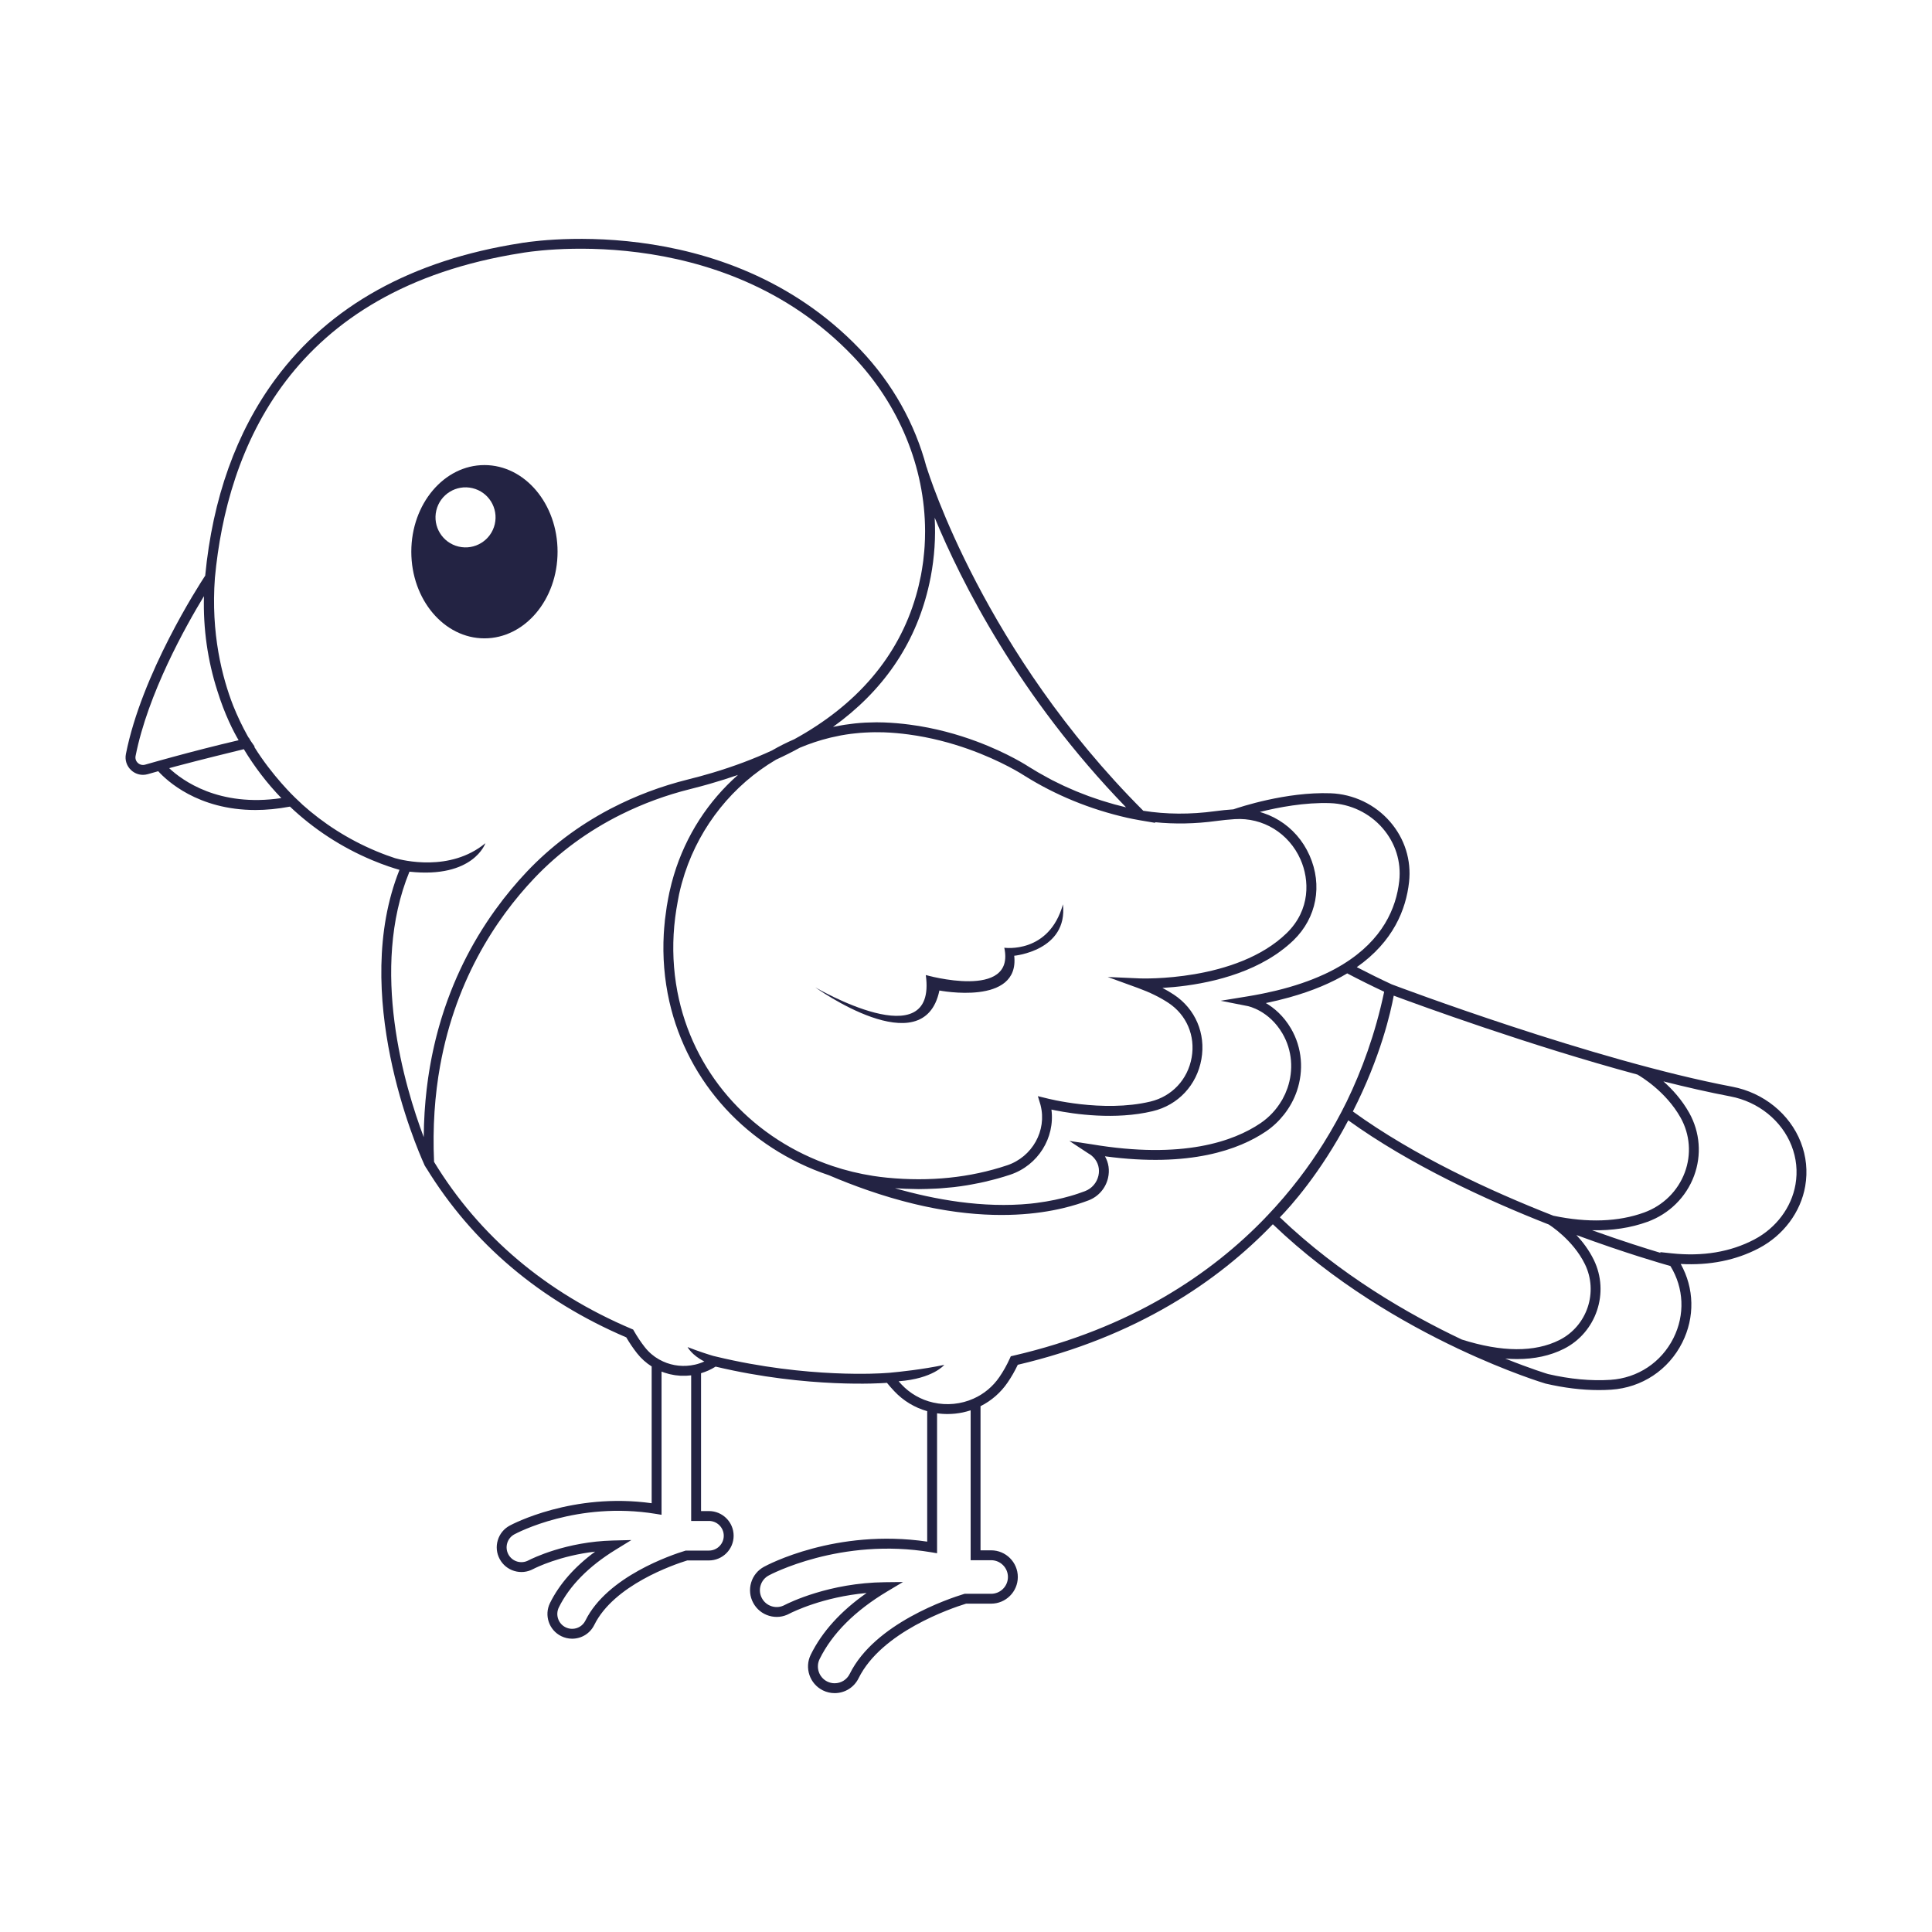 <?xml version="1.0" encoding="utf-8"?>
<!-- Generator: Adobe Illustrator 27.5.0, SVG Export Plug-In . SVG Version: 6.00 Build 0)  -->
<svg version="1.1" xmlns="http://www.w3.org/2000/svg" xmlns:xlink="http://www.w3.org/1999/xlink" x="0px" y="0px"
	 viewBox="0 0 500 500" style="enable-background:new 0 0 500 500;" xml:space="preserve">
<g id="BACKGROUND">
	<rect style="fill:#FFFFFF;" width="500" height="500"/>
</g>
<g id="OBJECTS">
	<g>
		<path style="fill:#232343;" d="M466.036,295.593c-2.851-7.317-9.639-12.815-17.715-14.349
			c-36.032-6.849-86.525-25.88-88.134-26.489c-3.018-1.396-6.049-2.902-9.052-4.456c9.438-6.616,12.741-14.915,13.525-22.002
			c0.63-5.691-1.109-11.239-4.896-15.622c-3.869-4.478-9.491-7.167-15.427-7.378c-11.492-0.418-23.584,3.623-25.137,4.16
			c-1.648,0.114-3.202,0.269-4.737,0.479c-6.426,0.877-12.656,0.83-18.577-0.109c-41.147-41.113-55.487-86.987-56.078-88.925
			l-0.026,0.007c-2.942-11.153-8.797-21.714-17.215-30.517c-35.282-36.895-87.438-27.541-87.921-27.448
			c-28.062,4.392-49.382,16.225-63.366,35.169c-10.138,13.733-16.249,30.846-18.172,50.859
			c-1.752,2.663-16.439,25.437-20.526,46.182c-0.305,1.548,0.208,3.11,1.372,4.18c0.85,0.781,1.932,1.196,3.046,1.196
			c0.417,0,0.839-0.059,1.254-0.177c0.78-0.223,1.692-0.482,2.694-0.762c2.138,2.363,10.232,10.037,25.156,10.037
			c2.742,0,5.728-0.274,8.938-0.874c6.079,5.761,13.246,10.496,21.31,13.871c3.121,1.306,5.576,2.082,7.032,2.492
			c-12.781,31.956,4.336,71.653,6.36,76.136l0.065,0.125l0.004,0.087l0.168,0.277c0.032,0.052,0.066,0.102,0.098,0.154l0.186,0.358
			l0.035-0.008c11.971,19.532,29.382,34.291,51.775,43.864c0.871,1.484,1.809,2.867,2.79,4.114c1.072,1.367,2.352,2.502,3.786,3.411
			v35.4c-20.457-2.851-36.067,5.429-36.733,5.789c-1.503,0.807-2.601,2.15-3.091,3.785c-0.493,1.639-0.316,3.371,0.496,4.879
			c0.81,1.503,2.156,2.598,3.791,3.085c1.634,0.485,3.359,0.308,4.855-0.498c0.777-0.399,6.982-3.469,16.049-4.511
			c-5.345,3.943-9.265,8.404-11.683,13.307c-1.555,3.162-0.254,7.002,2.902,8.56c0.88,0.434,1.856,0.664,2.825,0.664
			c2.451,0,4.649-1.366,5.736-3.564c5.098-10.321,20.54-15.601,24.061-16.689h5.616c3.523,0,6.389-2.866,6.389-6.389
			c0-3.523-2.866-6.39-6.389-6.39h-2.045v-35.675c1.331-0.4,2.595-0.967,3.768-1.709c23.993,5.708,43.551,4.252,43.706,4.24
			c0.212-0.01,0.421-0.023,0.641-0.037c0.597,0.731,1.229,1.453,1.885,2.149c2.333,2.486,5.267,4.257,8.528,5.18v33.762
			c-23.648-3.477-41.47,6.092-42.223,6.504c-1.622,0.872-2.807,2.323-3.337,4.087c-0.53,1.768-0.34,3.636,0.536,5.259
			c0.875,1.628,2.331,2.815,4.101,3.343c1.767,0.528,3.632,0.334,5.244-0.543c0.954-0.49,8.75-4.344,19.998-5.355
			c-6.674,4.669-11.525,10.021-14.448,15.951c-1.685,3.407-0.284,7.555,3.126,9.248c0.96,0.473,1.986,0.714,3.049,0.714
			c2.647,0,5.02-1.475,6.196-3.851c5.901-11.956,23.808-18.065,27.824-19.304h6.484c3.805,0,6.901-3.096,6.901-6.901
			c0-3.805-3.096-6.901-6.901-6.901h-2.75v-37.305c2.811-1.409,5.225-3.506,7.004-6.116c0.983-1.429,1.869-2.974,2.637-4.598
			c30.829-7.249,51.86-21.656,66.008-36.374c15.706,15.077,33.867,25.539,47.835,32.152l-0.008,0.026
			c0.062,0.02,0.121,0.036,0.182,0.056c13.008,6.144,22.336,8.94,22.563,9.005c4.812,1.118,9.441,1.681,13.806,1.681
			c1.078,0,2.141-0.035,3.186-0.104c7.95-0.524,14.829-5.086,18.4-12.2c3.284-6.542,3.111-14.039-0.403-20.334
			c7.512,0.407,14.294-0.956,20.225-4.071c6.349-3.335,10.833-9.338,11.995-16.059C467.856,303.106,467.469,299.273,466.036,295.593
			z M350.118,287.644c7.216-14.152,9.825-25.849,10.579-29.97c6.673,2.483,35.156,12.896,63.069,20.426
			c0.803,0.456,7.36,4.334,11.179,11.165c2.424,4.337,2.819,9.496,1.083,14.155c-1.797,4.821-5.639,8.606-10.541,10.383
			c-6.679,2.421-14.579,2.693-23.484,0.824C385.703,308.239,365.956,299.122,350.118,287.644z M344.246,207.85
			c5.228,0.186,10.179,2.554,13.585,6.495c3.317,3.839,4.84,8.694,4.29,13.67c-0.771,6.962-4.24,15.197-14.524,21.523
			c-0.628,0.385-1.272,0.762-1.939,1.126c-0.101,0.055-0.198,0.112-0.3,0.167c-0.788,0.422-1.605,0.829-2.446,1.222
			c-0.106,0.05-0.215,0.098-0.323,0.148c-1.76,0.807-3.631,1.552-5.616,2.23c-0.075,0.026-0.152,0.051-0.228,0.076
			c-0.984,0.332-1.994,0.65-3.032,0.951c-0.026,0.007-0.05,0.015-0.076,0.023c-1.062,0.306-2.154,0.594-3.27,0.867
			c-0.127,0.031-0.259,0.06-0.387,0.091c-0.938,0.225-1.898,0.435-2.873,0.636c-0.253,0.052-0.504,0.105-0.76,0.155
			c-1.121,0.222-2.26,0.432-3.43,0.623l-2.342,0.383l-4.672,0.763l6.974,1.372c0.225,0.044,5.551,1.152,9.024,7.11
			c2.551,4.377,2.876,9.516,1.298,14.106c-0.106,0.309-0.238,0.61-0.361,0.914c-0.08,0.197-0.147,0.399-0.235,0.594
			c-0.185,0.411-0.395,0.812-0.611,1.21c-0.044,0.081-0.079,0.166-0.124,0.247c-0.064,0.113-0.141,0.22-0.207,0.332
			c-1.326,2.242-3.151,4.244-5.451,5.801c-6.91,4.68-20.103,9.424-43.718,5.454l-5.734-0.861l4.997,3.286
			c0.006,0.003,0.592,0.279,1.246,0.968c1.204,1.267,1.667,2.992,1.271,4.735c-0.418,1.837-1.714,3.332-3.47,3.999
			c-0.063,0.024-0.131,0.048-0.195,0.072c-0.568,0.214-1.14,0.414-1.714,0.606c-0.264,0.088-0.534,0.175-0.811,0.262
			c-0.35,0.111-0.702,0.214-1.055,0.317c-2.464,0.714-5.383,1.36-8.763,1.795c-0.192,0.024-0.384,0.048-0.577,0.071
			c-0.328,0.039-0.656,0.078-0.992,0.114c-12.302,1.232-24.909-1.074-35.078-3.992c0.283,0.02,0.563,0.028,0.845,0.046
			c0.627,0.039,1.253,0.076,1.876,0.101c0.76,0.031,1.514,0.046,2.268,0.057c0.391,0.005,0.787,0.029,1.176,0.029
			c0.266,0,0.528-0.012,0.793-0.015c0.416-0.004,0.829-0.013,1.243-0.023c0.813-0.02,1.621-0.054,2.427-0.098
			c0.391-0.022,0.783-0.04,1.172-0.067c1.001-0.07,1.996-0.16,2.985-0.268c0.167-0.018,0.336-0.029,0.503-0.049
			c1.141-0.133,2.272-0.295,3.396-0.478c0.348-0.057,0.693-0.124,1.04-0.186c0.794-0.141,1.583-0.292,2.368-0.458
			c0.393-0.083,0.785-0.171,1.176-0.26c0.771-0.177,1.537-0.369,2.299-0.571c0.346-0.092,0.693-0.179,1.037-0.275
			c1.087-0.306,2.167-0.63,3.234-0.987c7.187-2.402,11.605-9.543,10.656-16.854c0.281,0.06,0.588,0.125,0.921,0.191
			c4.987,0.999,15.583,2.546,25.28,0.227c6.594-1.578,11.426-6.738,12.611-13.465c1.167-6.623-1.561-13.019-7.118-16.688
			c-0.464-0.307-0.945-0.608-1.444-0.901c-0.094-0.055-0.197-0.107-0.292-0.162c-0.404-0.232-0.811-0.463-1.236-0.686
			c7.24-0.415,19.64-2.134,29.258-8.591c0.12-0.08,0.242-0.155,0.361-0.237c0.319-0.22,0.632-0.45,0.944-0.681
			c0.345-0.253,0.685-0.513,1.02-0.78c0.227-0.181,0.455-0.361,0.677-0.549c0.575-0.483,1.14-0.98,1.682-1.507
			c5.973-5.812,7.557-14.22,4.133-21.943c-0.194-0.437-0.405-0.861-0.625-1.278c-0.061-0.115-0.124-0.228-0.186-0.342
			c-0.181-0.329-0.37-0.651-0.567-0.967c-0.054-0.087-0.107-0.176-0.162-0.262c-0.257-0.399-0.525-0.787-0.806-1.163
			c-0.027-0.036-0.055-0.07-0.082-0.105c-0.261-0.344-0.533-0.677-0.813-1.002c-0.058-0.067-0.116-0.134-0.175-0.2
			c-0.637-0.718-1.318-1.386-2.042-1.998c-0.026-0.022-0.052-0.042-0.078-0.064c-0.347-0.29-0.703-0.567-1.067-0.832
			c-0.035-0.026-0.07-0.052-0.106-0.077c-0.78-0.559-1.599-1.06-2.451-1.499c-0.044-0.023-0.089-0.045-0.134-0.067
			c-0.401-0.203-0.809-0.393-1.224-0.569c-0.026-0.011-0.051-0.023-0.077-0.034c-0.449-0.187-0.904-0.359-1.367-0.512
			c-0.017-0.006-0.034-0.01-0.051-0.016c-0.281-0.092-0.563-0.183-0.848-0.263C330.816,208.934,337.716,207.622,344.246,207.85z
			 M314.81,212.467c1.534-0.21,3.086-0.366,4.74-0.476c7.316-0.467,14.004,3.631,17.017,10.427
			c2.335,5.266,2.622,13.042-3.579,19.075c-13.02,12.669-37.75,11.732-37.996,11.717l-8.32-0.367l7.827,2.845
			c3.034,1.103,5.689,2.402,7.893,3.862c4.694,3.101,6.998,8.508,6.011,14.113c-1.005,5.709-5.102,10.085-10.689,11.422
			c-12.333,2.946-26.767-0.825-26.911-0.864l-2.204-0.538l0.663,2.194c0.016,0.07,0.033,0.14,0.041,0.165
			c1.668,6.533-2.137,13.36-8.662,15.54c-9.582,3.209-20.048,4.284-31.1,3.195c-1.208-0.119-2.41-0.272-3.605-0.458
			c-3.584-0.558-7.1-1.413-10.491-2.554c-20.317-6.846-35.169-22.977-39.73-43.15c-1.235-5.485-1.694-11.114-1.378-16.826
			c0.158-2.844,0.531-5.711,1.074-8.59c0.112-0.594,0.209-1.186,0.337-1.781c0.002-0.011,0.005-0.021,0.008-0.032
			c0.188-0.864,0.399-1.72,0.628-2.57c0.035-0.132,0.075-0.261,0.112-0.393c0.217-0.78,0.446-1.555,0.697-2.322
			c0.016-0.049,0.032-0.097,0.048-0.145c4.06-12.288,12.446-22.795,23.602-29.36c2.126-0.971,4.189-2.006,6.137-3.079
			c2.52-1.065,5.094-1.916,7.71-2.56c0.119-0.029,0.238-0.06,0.357-0.088c0.756-0.18,1.516-0.34,2.278-0.485
			c0.121-0.023,0.24-0.051,0.362-0.073c0.828-0.151,1.66-0.279,2.496-0.389c0.285-0.037,0.572-0.063,0.858-0.095
			c0.55-0.063,1.102-0.121,1.655-0.165c0.358-0.029,0.717-0.05,1.076-0.071c0.502-0.03,1.005-0.053,1.51-0.068
			c0.359-0.011,0.718-0.021,1.078-0.024c0.71-0.006,1.421-0.003,2.135,0.02c0.075,0.002,0.149,0.001,0.224,0.004
			c2.216,0.081,4.373,0.28,6.465,0.562c5.705,0.768,10.898,2.179,15.29,3.731c8.811,3.115,14.412,6.78,14.521,6.852
			c8.08,5.087,17.079,8.781,26.748,10.977c0.992,0.224,1.995,0.417,3.005,0.59c0.114,0.02,0.224,0.047,0.338,0.066l3.958,0.667
			l-0.186-0.185C304,213.308,309.337,213.213,314.81,212.467z M291.417,208.933c-0.409-0.097-0.815-0.201-1.222-0.304
			c-0.603-0.153-1.207-0.303-1.804-0.467c-0.519-0.143-1.032-0.3-1.547-0.453c-0.608-0.18-1.218-0.357-1.819-0.549
			c-0.513-0.164-1.018-0.343-1.526-0.516c-0.589-0.201-1.18-0.397-1.762-0.61c-0.525-0.192-1.042-0.4-1.561-0.602
			c-0.553-0.215-1.109-0.424-1.656-0.65c-0.539-0.223-1.068-0.463-1.6-0.696c-0.518-0.227-1.041-0.447-1.552-0.684
			c-0.523-0.243-1.035-0.503-1.552-0.756c-0.514-0.252-1.032-0.495-1.539-0.757c-0.407-0.21-0.803-0.436-1.206-0.653
			c-1.594-0.859-3.163-1.755-4.686-2.716c-0.371-0.246-5.499-3.604-13.658-6.643c-4.831-1.801-10.73-3.484-17.332-4.347
			c-2.127-0.278-4.323-0.477-6.585-0.56c-0.667-0.024-1.331-0.036-1.995-0.036c-0.086,0-0.17,0.006-0.256,0.007
			c-0.652,0.003-1.301,0.025-1.948,0.051c-0.235,0.009-0.472,0.009-0.707,0.022c-0.873,0.047-1.74,0.118-2.603,0.206
			c-0.255,0.026-0.508,0.063-0.763,0.094c-0.644,0.076-1.286,0.158-1.924,0.256c-0.245,0.038-0.49,0.082-0.734,0.124
			c-0.686,0.115-1.368,0.243-2.046,0.384c-0.082,0.017-0.165,0.029-0.246,0.046c12.833-9.218,21.079-21.175,24.592-35.668
			c0.004-0.017,0.009-0.033,0.013-0.05c0.25-1.036,0.481-2.084,0.682-3.146c0.964-5.067,1.304-10.179,1.02-15.291
			C248.683,150.403,263.62,180.262,291.417,208.933z M37.55,197.895c-0.661,0.191-1.36,0.023-1.867-0.443
			c-0.511-0.47-0.727-1.127-0.594-1.804c3.176-16.118,12.959-33.578,17.694-41.364c-0.231,8.463,0.972,16.699,3.442,24.421
			c1.942,6.285,4.24,10.678,5.527,12.865c-6.183,1.449-12.071,2.977-17.051,4.331c-1.323,0.354-2.552,0.691-3.613,0.995
			C39.819,197.25,38.634,197.585,37.55,197.895z M43.783,198.803c0.608-0.167,1.234-0.338,1.888-0.515
			c6.302-1.68,14.621-3.715,17.436-4.399c2.749,4.564,5.998,8.814,9.708,12.657C56.633,208.964,47.139,201.956,43.783,198.803z
			 M105.964,225.589c16.604,1.794,19.654-7.37,19.654-7.37c-9.149,7.568-21.541,4.401-23.377,3.875
			c-1.312-0.426-2.975-1.021-4.903-1.827c-7.179-3.005-13.615-7.134-19.175-12.123l0.017-0.003l-1.795-1.696
			c-0.063-0.059-5.927-5.639-10.597-13.183l0.132-0.03l-1.052-1.508l-0.449-0.78l-0.044,0.01c-0.08-0.131-0.168-0.277-0.266-0.442
			c-1.414-2.543-2.675-5.176-3.764-7.892c-2.845-7.292-5.802-18.687-4.726-33.098c3.109-33.164,19.413-74.661,79.462-84.06
			c0.508-0.096,51.334-9.176,85.639,26.696c12.034,12.584,18.645,28.883,18.692,45.227c0,0.043,0.001,0.085,0.001,0.128
			c0,0.668-0.012,1.336-0.033,2.004c-0.021,0.621-0.048,1.241-0.088,1.861c-0.028,0.438-0.064,0.875-0.101,1.313
			c-0.071,0.814-0.15,1.628-0.254,2.44c-0.032,0.253-0.072,0.506-0.107,0.759c-0.127,0.897-0.267,1.794-0.434,2.689
			c-0.012,0.067-0.022,0.134-0.035,0.201c-0.023,0.121-0.052,0.24-0.076,0.361c-0.164,0.838-0.348,1.665-0.544,2.486
			c-0.106,0.441-0.219,0.878-0.334,1.314c-0.12,0.457-0.249,0.909-0.379,1.361c-4.529,15.586-15.202,28.084-31.471,37.012
			c-1.989,0.855-3.918,1.833-5.786,2.914c-4.702,2.174-9.794,4.092-15.282,5.735c-0.046,0.014-0.092,0.028-0.138,0.042
			c-2.037,0.608-4.128,1.178-6.271,1.711c-6.996,1.739-13.633,4.249-19.798,7.448c-0.146,0.076-0.295,0.146-0.441,0.222
			c-0.069,0.036-0.135,0.076-0.204,0.112c-8.002,4.237-15.191,9.651-21.291,16.095c-2.675,2.827-5.438,6.101-8.128,9.826
			c-0.015,0.02-0.03,0.041-0.044,0.061c-0.365,0.506-0.728,1.021-1.09,1.544c-0.029,0.042-0.058,0.083-0.086,0.125
			c-0.353,0.513-0.705,1.033-1.054,1.562c-0.033,0.05-0.065,0.1-0.098,0.15c-0.347,0.527-0.691,1.061-1.033,1.604
			c-0.033,0.053-0.066,0.106-0.099,0.159c-0.342,0.546-0.683,1.099-1.02,1.662c-0.028,0.046-0.055,0.094-0.083,0.14
			c-0.344,0.576-0.685,1.16-1.022,1.753c-0.009,0.016-0.018,0.033-0.028,0.049c-2.449,4.315-4.711,9.088-6.637,14.337
			c-0.05,0.135-0.101,0.268-0.15,0.404c-0.211,0.584-0.415,1.177-0.618,1.773c-0.075,0.22-0.152,0.438-0.226,0.66
			c-0.184,0.553-0.361,1.114-0.537,1.676c-0.086,0.274-0.172,0.546-0.256,0.823c-0.162,0.535-0.319,1.077-0.473,1.621
			c-0.09,0.315-0.18,0.63-0.267,0.948c-0.144,0.525-0.283,1.055-0.419,1.588c-0.09,0.349-0.178,0.699-0.265,1.051
			c-0.127,0.517-0.249,1.038-0.369,1.563c-0.087,0.381-0.172,0.763-0.255,1.148c-0.111,0.512-0.219,1.027-0.323,1.546
			c-0.082,0.411-0.161,0.825-0.239,1.241c-0.095,0.505-0.188,1.011-0.276,1.523c-0.077,0.447-0.149,0.898-0.221,1.349
			c-0.078,0.494-0.157,0.987-0.229,1.487c-0.07,0.486-0.134,0.978-0.198,1.47c-0.063,0.479-0.127,0.957-0.183,1.442
			c-0.063,0.536-0.117,1.08-0.172,1.622c-0.046,0.452-0.095,0.902-0.136,1.359c-0.055,0.615-0.099,1.24-0.145,1.865
			c-0.029,0.397-0.063,0.789-0.087,1.189c-0.049,0.785-0.084,1.582-0.118,2.381c-0.01,0.249-0.026,0.494-0.035,0.745
			c-0.038,1.071-0.062,2.152-0.071,3.247C104.767,281.315,95.609,250.781,105.964,225.589z M183.474,393.619
			c2.114,0,3.834,1.72,3.834,3.834c0,2.113-1.72,3.834-3.834,3.834h-5.997l-0.182,0.055c-3.314,1.006-20.133,6.605-25.79,18.057
			c-0.653,1.32-1.973,2.141-3.445,2.141c-0.578,0-1.164-0.139-1.693-0.4c-1.894-0.934-2.674-3.241-1.741-5.138
			c2.77-5.616,7.728-10.647,14.735-14.954l4.04-2.483l-4.741,0.117c-12.15,0.299-20.904,4.629-21.9,5.142
			c-0.901,0.486-1.938,0.592-2.919,0.302c-0.979-0.293-1.786-0.949-2.271-1.848c-0.488-0.907-0.594-1.947-0.298-2.932
			c0.294-0.978,0.952-1.784,1.856-2.269c0.654-0.353,16.26-8.63,36.592-5.292l1.485,0.244v-37.063
			c0.176,0.07,0.356,0.13,0.535,0.194c0.087,0.031,0.173,0.065,0.26,0.094c0.396,0.133,0.796,0.25,1.2,0.35
			c0.093,0.023,0.188,0.042,0.282,0.063c0.338,0.077,0.678,0.143,1.02,0.197c0.1,0.016,0.199,0.034,0.299,0.048
			c0.412,0.057,0.826,0.098,1.242,0.122c0.088,0.005,0.176,0.005,0.263,0.008c0.351,0.014,0.702,0.015,1.055,0.005
			c0.106-0.003,0.212-0.005,0.319-0.01c0.397-0.019,0.794-0.049,1.191-0.098v37.682H183.474z M256.508,403.781
			c2.396,0,4.345,1.949,4.345,4.345c0,2.396-1.949,4.345-4.345,4.345h-6.866l-0.182,0.055c-3.802,1.156-23.092,7.583-29.552,20.673
			c-0.741,1.497-2.237,2.427-3.905,2.427c-0.667,0-1.313-0.152-1.916-0.448c-2.146-1.066-3.029-3.679-1.968-5.825
			c3.264-6.621,9.156-12.509,17.512-17.502l4.063-2.428l-4.732,0.053c-14.329,0.16-24.716,5.292-25.898,5.9
			c-1.018,0.554-2.19,0.676-3.3,0.344c-1.113-0.333-2.03-1.079-2.581-2.107c-0.552-1.023-0.672-2.199-0.338-3.314
			c0.333-1.109,1.078-2.022,2.107-2.575c0.182-0.101,18.547-9.963,42.069-5.995l1.491,0.252v-36.218
			c0.089,0.013,0.178,0.019,0.267,0.03c0.189,0.024,0.378,0.045,0.567,0.064c0.174,0.017,0.348,0.032,0.522,0.044
			c0.186,0.013,0.372,0.023,0.559,0.03c0.177,0.007,0.353,0.013,0.53,0.015c0.082,0.001,0.164,0.007,0.247,0.007
			c0.051,0,0.102-0.008,0.154-0.008c0.589-0.005,1.177-0.034,1.762-0.092c0.08-0.008,0.16-0.019,0.24-0.028
			c0.604-0.068,1.204-0.159,1.798-0.284c0.041-0.009,0.081-0.02,0.122-0.029c0.6-0.13,1.194-0.289,1.779-0.477
			c0.032-0.01,0.064-0.018,0.096-0.029c0.016-0.005,0.032-0.009,0.048-0.014v38.791H256.508z M262.211,350.858l-0.617,0.143
			l-0.26,0.577c-0.765,1.698-1.666,3.307-2.683,4.783c-1.672,2.455-3.986,4.39-6.697,5.597c-3.237,1.458-6.941,1.821-10.436,1.023
			l-0.009-0.002c-3.161-0.711-6.002-2.336-8.218-4.698c-0.249-0.264-0.487-0.537-0.728-0.808c8.946-0.671,11.82-4.248,11.82-4.248
			c-5.596,1.188-11.648,1.818-14.189,2.049l-0.239,0.017c-0.392,0.028-0.777,0.056-1.212,0.077
			c-0.194,0.016-19.64,1.461-43.488-4.303l-0.554-0.134l-0.012,0.008c-1.148-0.34-3.766-1.151-6.741-2.317
			c0,0,1.037,2.064,4.333,3.725c-0.766,0.347-1.566,0.623-2.397,0.815l-0.02,0.004c-0.366,0.084-0.733,0.148-1.101,0.201
			c-2.8,0.397-5.63-0.119-8.094-1.492c-0.035-0.02-0.073-0.035-0.108-0.055l-0.013-0.007c-1.415-0.798-2.651-1.864-3.675-3.169
			c-0.987-1.254-1.929-2.661-2.798-4.179l-0.214-0.373l-0.396-0.169c-22.168-9.391-39.369-23.935-51.13-43.229
			c-0.204-4.508-0.153-8.82,0.116-12.943c0.002-0.024,0.002-0.05,0.004-0.074c0.055-0.837,0.125-1.661,0.198-2.483
			c0.018-0.199,0.03-0.404,0.049-0.602c0.056-0.598,0.126-1.183,0.192-1.773c0.046-0.414,0.085-0.835,0.136-1.245
			c0.046-0.374,0.102-0.739,0.152-1.11c0.082-0.612,0.16-1.227,0.251-1.83c0.027-0.177,0.059-0.348,0.087-0.524
			c3.738-23.81,14.843-40.351,24.69-50.759c6.388-6.752,14.021-12.334,22.553-16.576c5.621-2.794,11.628-5.011,17.94-6.579
			c0.308-0.077,0.609-0.16,0.915-0.238c0.566-0.145,1.132-0.29,1.704-0.444c0.532-0.143,1.058-0.289,1.584-0.437
			c0.311-0.087,0.622-0.176,0.934-0.266c2.447-0.704,4.834-1.454,7.141-2.259c-7.631,6.723-13.473,15.602-16.574,25.886
			c-0.052,0.172-0.098,0.346-0.148,0.519c-0.159,0.544-0.318,1.088-0.461,1.64c-0.198,0.757-0.381,1.519-0.548,2.286
			c-0.233,1.079-0.43,2.157-0.611,3.233c-0.021,0.124-0.05,0.248-0.07,0.372c-0.076,0.467-0.124,0.931-0.19,1.398
			c-0.104,0.734-0.219,1.469-0.299,2.202c-0.02,0.184-0.027,0.367-0.045,0.551c-0.102,1.009-0.193,2.018-0.249,3.023
			c-0.329,5.947,0.149,11.808,1.437,17.519c4.758,21.05,20.236,37.876,41.31,44.976c3.409,1.455,6.694,2.719,9.865,3.821
			c0.141,0.049,0.28,0.094,0.421,0.143c0.891,0.307,1.774,0.603,2.646,0.884c0.226,0.073,0.447,0.14,0.672,0.211
			c0.78,0.247,1.555,0.487,2.32,0.713c0.273,0.081,0.541,0.156,0.812,0.234c0.708,0.204,1.412,0.404,2.107,0.591
			c0.297,0.08,0.591,0.156,0.887,0.234c0.659,0.173,1.314,0.34,1.962,0.498c0.309,0.075,0.615,0.148,0.921,0.22
			c0.624,0.147,1.242,0.288,1.854,0.422c0.312,0.068,0.622,0.134,0.931,0.198c0.597,0.125,1.189,0.244,1.775,0.356
			c0.307,0.059,0.612,0.117,0.916,0.172c0.581,0.106,1.155,0.206,1.724,0.3c0.295,0.049,0.59,0.098,0.882,0.144
			c0.569,0.089,1.131,0.171,1.689,0.249c0.279,0.039,0.56,0.079,0.836,0.115c0.566,0.074,1.124,0.14,1.678,0.202
			c0.255,0.029,0.512,0.06,0.764,0.086c0.574,0.06,1.138,0.111,1.699,0.159c0.221,0.019,0.446,0.041,0.665,0.058
			c0.602,0.047,1.193,0.085,1.78,0.119c0.166,0.01,0.336,0.022,0.502,0.031c0.671,0.035,1.33,0.061,1.981,0.08
			c0.074,0.002,0.151,0.006,0.225,0.008c1.354,0.036,2.661,0.036,3.927,0.008c0.04-0.001,0.083-0.001,0.123-0.002
			c0.523-0.013,1.035-0.033,1.543-0.055c0.102-0.004,0.206-0.007,0.307-0.012c0.487-0.024,0.963-0.054,1.435-0.086
			c0.114-0.008,0.231-0.014,0.344-0.022c0.465-0.034,0.921-0.073,1.372-0.114c0.112-0.01,0.226-0.02,0.337-0.03
			c0.449-0.043,0.888-0.091,1.323-0.142c0.106-0.012,0.214-0.024,0.32-0.037c0.436-0.053,0.864-0.109,1.287-0.168
			c0.094-0.013,0.189-0.026,0.283-0.04c0.427-0.062,0.845-0.127,1.258-0.195c0.081-0.013,0.162-0.027,0.243-0.04
			c0.42-0.071,0.832-0.144,1.237-0.221c0.063-0.012,0.125-0.024,0.187-0.036c0.418-0.08,0.829-0.163,1.23-0.249
			c0.038-0.008,0.075-0.016,0.113-0.024c0.42-0.091,0.832-0.184,1.234-0.279c0.011-0.003,0.021-0.005,0.032-0.008
			c2.549-0.609,4.732-1.308,6.532-1.996c2.555-0.973,4.444-3.151,5.051-5.824c0.447-1.966,0.155-3.923-0.802-5.583
			c22.036,2.974,34.777-1.775,41.679-6.445c1.833-1.242,3.392-2.74,4.691-4.398c1.44-1.837,2.556-3.873,3.292-6.025
			c1.8-5.266,1.418-11.166-1.514-16.194c-1.951-3.336-4.424-5.372-6.507-6.596c1.04-0.213,2.042-0.441,3.027-0.677
			c0.056-0.014,0.111-0.028,0.168-0.042c0.94-0.227,1.852-0.464,2.742-0.711c0.065-0.018,0.129-0.036,0.193-0.054
			c6.032-1.684,10.947-3.799,14.925-6.196c3.161,1.662,6.372,3.256,9.566,4.75c-2.303,10.953-5.841,20.457-9.69,28.411
			c-1.716,3.488-3.709,7.132-6.033,10.845c-3.705,5.921-8.501,12.388-14.628,18.81l-0.328,0.303l0.022,0.021
			C313.617,329.564,292.81,343.788,262.211,350.858z M348.932,289.942c15.897,11.451,35.58,20.555,51.885,26.96l0.04,0.025
			c0.062,0.038,6.2,3.867,9.317,10.239c3.533,7.225,0.566,16.035-6.613,19.639c-6.379,3.2-14.872,3.151-25.238-0.132
			c-13.743-6.506-31.624-16.793-47.094-31.629C333.896,312.31,341.68,303.725,348.932,289.942z M433.085,346.304
			c-3.16,6.296-9.248,10.332-16.283,10.796c-5.027,0.328-10.49-0.18-16.174-1.499c-0.129-0.038-4.382-1.317-11.072-4.008
			c1.04,0.084,2.061,0.134,3.053,0.134c4.549,0,8.593-0.88,12.098-2.639c8.426-4.23,11.908-14.568,7.763-23.045
			c-1.243-2.542-2.887-4.692-4.495-6.416c12.613,4.656,22.11,7.397,24.331,8.021C435.805,333.344,436.108,340.28,433.085,346.304z
			 M464.668,306.55c-1.028,5.943-5.016,11.263-10.665,14.232c-6.153,3.232-13.339,4.438-21.37,3.581l-3-0.318l0.166,0.212
			c-3.718-1.112-10.017-3.088-17.76-5.866c5.194,0.108,9.987-0.616,14.319-2.186c5.609-2.033,10.007-6.367,12.065-11.893
			c1.998-5.361,1.543-11.3-1.248-16.294c-1.924-3.441-4.435-6.164-6.686-8.16c5.97,1.509,11.831,2.846,17.355,3.896
			c7.218,1.372,13.276,6.265,15.81,12.768C464.916,299.761,465.257,303.136,464.668,306.55z"/>
		<path style="fill:#232343;" d="M259.908,245.273c2.962,13.69-20.311,7.07-20.311,7.07c2.984,21.742-28.622,3.172-28.622,3.172
			s28.088,20.238,32.141,0.827c0,0,20.826,4.06,19.362-8.993c0,0,13.93-1.292,12.615-13.308
			C271.489,246.954,259.908,245.273,259.908,245.273z"/>
		<ellipse style="fill:#232343;" cx="125.372" cy="142.783" rx="18.926" ry="22.422"/>
		<g>
			
				<ellipse transform="matrix(0.229 -0.973 0.973 0.229 -37.352 220.525)" style="fill:#FFFFFF;" cx="120.535" cy="133.842" rx="7.774" ry="7.774"/>
		</g>
	</g>
</g>
</svg>
